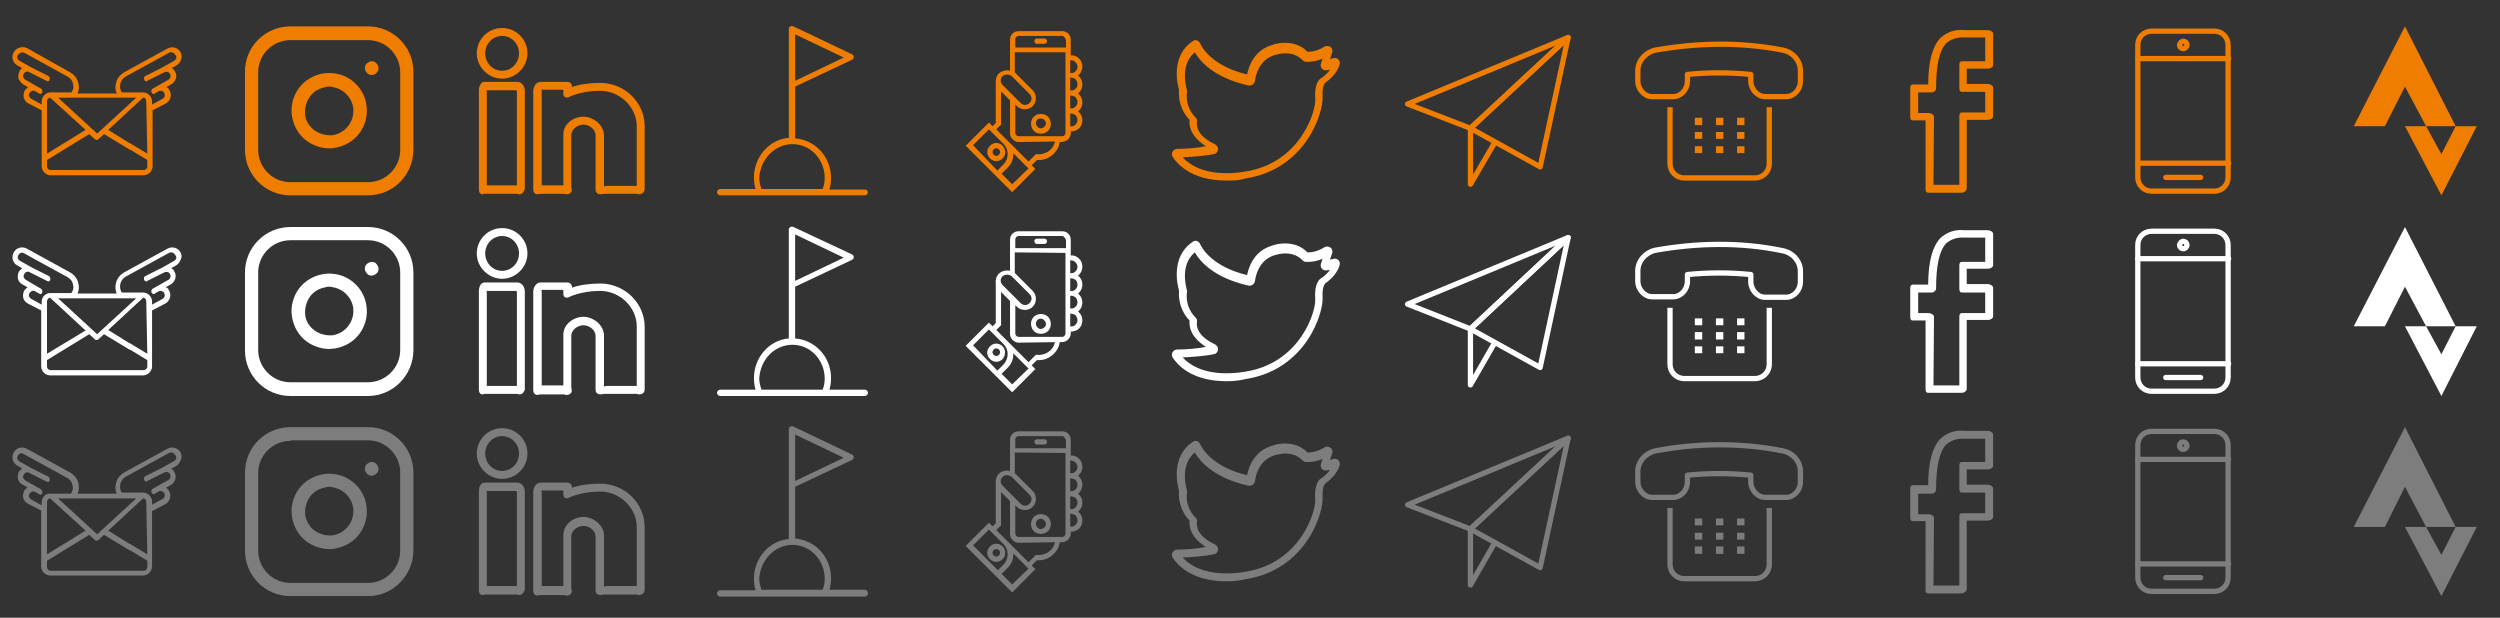 <?xml version="1.0" encoding="utf-8"?>
<!-- Generator: Adobe Illustrator 19.2.0, SVG Export Plug-In . SVG Version: 6.00 Build 0)  -->
<svg version="1.1" baseProfile="tiny" id="Layer_1" xmlns="http://www.w3.org/2000/svg" xmlns:xlink="http://www.w3.org/1999/xlink"
	 x="0px" y="0px" viewBox="0 0 473.5 117" xml:space="preserve">
<rect x="0" y="0" width="473.5" height="117" fill="#333333" stroke="none"/>
<g id="Layer_2">
</g>
<g id="Layer_3">
</g>
<g>
	<g>
		<g>
			<path fill="#EF7D00" d="M232.3,34.2c-6.9,0-9.5-3.4-10.2-4.5c-0.2-0.3-0.2-0.7,0-1c0.2-0.3,0.5-0.5,0.8-0.5c1.8,0,4-0.2,5.5-0.5
				c-1.4-0.9-3.3-2.5-3.1-5c-0.7-0.7-2.2-2.6-2-5.7c-0.3-1-1.6-6.4,2.6-9.2c0.2-0.1,0.3-0.2,0.5-0.2c0.4,0,0.7,0.2,0.9,0.6
				c0.3,0.7,2.2,4.3,8.9,5.9c0.3-1.5,1.3-4.6,4.8-5.6c0.8-0.3,1.7-0.4,2.4-0.4c2.3,0,3.7,1.1,4.2,1.7c0.5,0,1.7,0,3.3-1
				c0.4-0.2,1-0.1,1.3,0.3c0.2,0.3,0.2,0.6,0.1,0.9l-0.4,1.2l0.7-0.2c0.4-0.1,0.8,0.1,1,0.4c0.2,0.3,0.2,0.6,0.1,0.9
				c-0.2,0.7-0.9,2.1-2.6,3.3l-0.1,0.1c-0.1,0.1-0.6,0.6-0.5,2.6c0.2,2.8-3,13.7-14.6,15.5C234.7,34.2,233.5,34.2,232.3,34.2
				L232.3,34.2z M224,29.8c1.1,1.2,3.5,3,8.3,3c1.1,0,2.3-0.1,3.5-0.3c10.5-1.6,13.5-11.5,13.3-13.8c-0.2-2.9,0.8-3.8,1.3-4
				c0.7-0.5,1.2-1.1,1.5-1.5l-0.6,0.1c-0.4,0.1-0.8-0.1-1-0.4c-0.2-0.3-0.2-0.6-0.1-0.9l0.3-0.9c-1.1,0.5-2.1,0.6-2.7,0.6
				c-0.2,0-0.4,0-0.5,0c-0.2,0-0.5-0.2-0.6-0.3c-0.2-0.2-1.2-1.3-3.2-1.3c-0.6,0-1.3,0.1-2,0.3c-3.1,0.9-3.7,4-3.8,4.9
				c-0.1,0.5-0.5,0.9-1,0.9l-0.2,0c-6.7-1.5-9.3-4.7-10.2-6.3c-2.9,2.4-1.6,6.7-1.5,7.2c0,0.1,0.1,0.3,0,0.4
				c-0.3,2.8,1.3,4.4,1.6,4.7c0.2,0.2,0.4,0.5,0.3,0.8c-0.3,2.4,2.3,3.8,3.4,4.3c0.3,0.2,0.6,0.5,0.6,0.9c0,0.4-0.2,0.7-0.5,0.9
				C228.8,29.5,225.9,29.7,224,29.8L224,29.8z"/>
		</g>
	</g>
	<g>
		<polygon fill="#EF7D00" points="445.8,23.9 451.7,23.9 455.5,16.4 459.5,23.9 465.1,23.9 455.5,5 		"/>
		<polygon fill="#EF7D00" points="469.1,23.9 465.1,23.9 462.4,29.2 459.5,23.9 455.5,23.9 462.4,37 		"/>
	</g>
	<g>
		<path fill="none" stroke="#EF7D00" stroke-linecap="round" stroke-linejoin="round" stroke-miterlimit="10" d="M337.7,9.5
			c1.9,0.4,3.3,2,3.3,3.9v2c0,1.5-1.2,2.9-2.7,2.9h-4c-1.5,0-2.7-1.5-2.7-2.9v-1.3c-4-0.4-8-0.4-12,0v1.3c0,1.5-1.2,2.9-2.7,2.9h-4
			c-1.5,0-2.7-1.5-2.7-2.9v-2c0-1.9,1.5-3.5,3.3-3.9C321.4,8.1,329.6,7.9,337.7,9.5z"/>
		<path fill="none" stroke="#EF7D00" stroke-linejoin="round" stroke-miterlimit="10" d="M335.1,20.3V31c0,1.5-1.2,2.7-2.7,2.7H319
			c-1.5,0-2.7-1.2-2.7-2.7V20.3"/>
		<g>
			<g>
				<g>
					<g>
						<polygon fill="#EF7D00" points="322.4,22.3 321,22.3 321,23.7 322.4,23.7 						"/>
					</g>
				</g>
			</g>
			<g>
				<g>
					<g>
						<polygon fill="#EF7D00" points="326.4,22.3 325,22.3 325,23.7 326.4,23.7 						"/>
					</g>
				</g>
			</g>
			<g>
				<g>
					<g>
						<polygon fill="#EF7D00" points="330.4,22.3 329,22.3 329,23.7 330.4,23.7 						"/>
					</g>
				</g>
			</g>
			<g>
				<g>
					<g>
						<polygon fill="#EF7D00" points="322.4,25 321,25 321,26.3 322.4,26.3 						"/>
					</g>
				</g>
			</g>
			<g>
				<g>
					<g>
						<polygon fill="#EF7D00" points="326.4,25 325,25 325,26.3 326.4,26.3 						"/>
					</g>
				</g>
			</g>
			<g>
				<g>
					<g>
						<polygon fill="#EF7D00" points="330.4,25 329,25 329,26.3 330.4,26.3 						"/>
					</g>
				</g>
			</g>
			<g>
				<g>
					<g>
						<polygon fill="#EF7D00" points="322.4,27.7 321,27.7 321,29 322.4,29 						"/>
					</g>
				</g>
			</g>
			<g>
				<g>
					<g>
						<polygon fill="#EF7D00" points="326.4,27.7 325,27.7 325,29 326.4,29 						"/>
					</g>
				</g>
			</g>
			<g>
				<g>
					<g>
						<polygon fill="#EF7D00" points="330.4,27.7 329,27.7 329,29 330.4,29 						"/>
					</g>
				</g>
			</g>
		</g>
	</g>
	<g>
		<polygon fill="none" stroke="#EF7D00" stroke-linejoin="round" stroke-miterlimit="10" points="297,7.1 266.6,19.7 278.5,24.3 		
			"/>
		<polygon fill="none" stroke="#EF7D00" stroke-linejoin="round" stroke-miterlimit="10" points="297,7.1 291.7,31.6 278.5,24.3 		
			"/>
		<polyline fill="none" stroke="#EF7D00" stroke-linejoin="round" stroke-miterlimit="10" points="278.5,24.3 278.5,34.9 283.1,27 
					"/>
	</g>
	<g>
		<path fill="none" stroke="#EF7D00" stroke-linecap="round" stroke-linejoin="round" stroke-miterlimit="10" d="M404.9,8.5
			c0-1.5,1.2-2.6,2.6-2.6h11.9c1.5,0,2.6,1.2,2.6,2.6v25.1c0,1.5-1.2,2.6-2.6,2.6h-11.9c-1.5,0-2.6-1.2-2.6-2.6
			C404.9,33.6,404.9,8.5,404.9,8.5z"/>
		
			<line fill="none" stroke="#EF7D00" stroke-linecap="round" stroke-linejoin="round" stroke-miterlimit="10" x1="404.9" y1="11.1" x2="422.1" y2="11.1"/>
		
			<line fill="none" stroke="#EF7D00" stroke-linecap="round" stroke-linejoin="round" stroke-miterlimit="10" x1="404.9" y1="30.9" x2="422.1" y2="30.9"/>
		
			<line fill="none" stroke="#EF7D00" stroke-linecap="round" stroke-linejoin="round" stroke-miterlimit="10" x1="416.8" y1="33.6" x2="410.2" y2="33.6"/>
		<path fill="none" stroke="#EF7D00" stroke-linejoin="round" stroke-miterlimit="10" d="M413.5,7.8c0.4,0,0.7,0.3,0.7,0.7l0,0
			c0,0.4-0.3,0.7-0.7,0.7l0,0c-0.4,0-0.7-0.3-0.7-0.7l0,0C412.9,8.1,413.2,7.8,413.5,7.8L413.5,7.8z"/>
	</g>
	<path fill="#EF7D00" d="M371.6,36.5h-6.4c-0.4,0-0.5-0.3-0.5-0.7v-13h-2.4c-0.4,0-0.5-0.3-0.5-0.7v-5.4c0-0.4,0.1-0.7,0.5-0.7h2.9
		c0-4.3,0.8-7.2,2.3-8.8c1.2-1.1,2.8-1.7,4.5-1.5h4.5c0.4,0,1,0.3,1,0.7v5.9c0,0.4-0.5,0.7-1,0.7h-4v2.9h4c0.4,0,1,0.3,1,0.7V22
		c0,0.4-0.5,0.7-1,0.7h-4v13C372.5,36.1,372,36.5,371.6,36.5L371.6,36.5z M366.2,35h4.9V22c0-0.4,0.1-0.7,0.5-0.7h4.4v-3.9h-4.4
		c-0.4,0-0.5-0.3-0.5-0.7v-4.4c0-0.4,0.1-0.7,0.5-0.7h4.4V7.1h-4c-1.2-0.1-2.5,0.3-3.4,1.1c-1.3,1.4-1.9,4.2-1.9,8.5
		c0,0.4-0.3,0.7-0.7,0.8c0,0,0,0,0,0h-2.7v3.9h2c0.4,0,1,0.3,1,0.7L366.2,35z"/>
	<g>
		<path fill="#EF7D00" d="M189.9,27.6c-0.7-0.7-1.7-0.7-2.4,0c-0.7,0.7-0.7,1.7,0,2.4s1.7,0.7,2.4,0S190.5,28.3,189.9,27.6
			L189.9,27.6z M188.2,29.3c-0.3-0.3-0.3-0.7,0-1s0.7-0.3,1,0s0.3,0.7,0,1C188.9,29.6,188.5,29.6,188.2,29.3L188.2,29.3z"/>
		<path fill="#EF7D00" d="M195.8,24.8c0.7,0.7,2,0.7,2.7,0c0.7-0.7,0.7-2,0-2.7c-0.7-0.7-2-0.7-2.7,0
			C195.1,22.8,195.1,24,195.8,24.8L195.8,24.8z M197.8,22.7c0.4,0.4,0.4,1,0,1.3c-0.4,0.4-1,0.4-1.3,0c-0.4-0.4-0.4-1,0-1.4
			C196.8,22.4,197.5,22.4,197.8,22.7L197.8,22.7z"/>
		<g>
			<path fill="#EF7D00" d="M196.1,8.2c0.1,0.1,0.2,0.1,0.3,0.1l1.4,0c0.3,0,0.5-0.2,0.5-0.5c0-0.3-0.2-0.5-0.5-0.5l-1.4,0
				c-0.3,0-0.5,0.2-0.5,0.5C196,8,196,8.1,196.1,8.2L196.1,8.2z"/>
			<path fill="#EF7D00" d="M202.3,26.4c0.3-0.3,0.5-0.7,0.5-1.1v-0.4c0.6,0,1.2-0.2,1.6-0.6c0.8-0.8,0.8-2.2,0-3
				c-0.1-0.1-0.1-0.1-0.2-0.2c0.1-0.1,0.1-0.1,0.2-0.2c0.8-0.8,0.8-2.2,0-3c-0.1-0.1-0.1-0.1-0.2-0.2c0.1-0.1,0.1-0.1,0.2-0.2
				c0.8-0.8,0.8-2.2,0-3c-0.1-0.1-0.1-0.1-0.2-0.2c0.1-0.1,0.1-0.1,0.2-0.2c0.8-0.8,0.8-2.2,0-3c-0.4-0.4-1-0.7-1.6-0.6l0-0.5l0-2.5
				c0-0.9-0.7-1.6-1.6-1.6h-8.3c-0.9,0-1.6,0.7-1.6,1.6v5.9c-0.7-0.2-1.5,0-2.1,0.5c-0.5,0.5-0.7,1.3-0.6,1.9c0,0.1,0,0.1,0,0.2
				l0,7.3l-0.6,0.6l-0.7-0.7l-4.4,4.4l8.8,8.8l4.4-4.4l-0.7-0.7l1-1c1.2,0.1,2.3-0.3,3.2-1.2c0.6-0.6,1-1.3,1.1-2.2h0.4
				C201.6,26.8,202,26.7,202.3,26.4L202.3,26.4z M203.7,23.6c-0.3,0.3-0.6,0.4-1,0.3v-2.4c0.4,0,0.7,0.1,1,0.3
				C204.2,22.4,204.2,23.1,203.7,23.6L203.7,23.6z M203.7,20.2c-0.3,0.3-0.6,0.4-1,0.3v-2.4c0.4,0,0.7,0.1,1,0.3
				C204.2,19,204.2,19.7,203.7,20.2L203.7,20.2z M203.7,16.8c-0.3,0.3-0.6,0.4-1,0.3v-2.4c0.4,0,0.7,0.1,1,0.3
				C204.2,15.6,204.2,16.4,203.7,16.8L203.7,16.8z M203.7,11.8c0.5,0.5,0.5,1.2,0,1.7c-0.3,0.3-0.6,0.4-1,0.3v-2.4
				C203.1,11.4,203.5,11.5,203.7,11.8L203.7,11.8z M192.3,7.4c0-0.3,0.3-0.6,0.6-0.6h8.3c0.1,0,0.2,0,0.2,0.1c0,0,0.1,0,0.1,0.1
				c0.1,0,0.1,0.1,0.2,0.2c0,0,0,0.1,0.1,0.1c0,0.1,0,0.2,0.1,0.2V9h-9.6V7.4z M201.8,9.9v15.3c0,0.3-0.3,0.6-0.6,0.6l-0.3,0l-8,0
				c-0.3,0-0.6-0.3-0.6-0.6v-5.4l0.3,0.3c0.8,0.8,2.2,0.8,3,0c0.8-0.8,0.8-2.2,0-3l-3.4-3.4V9.9L201.8,9.9z M191.4,14.3l0.2,0.1
				c0,0,0,0,0,0l3.4,3.4c0.5,0.5,0.5,1.2,0,1.7c-0.5,0.5-1.2,0.5-1.7,0l-3.4-3.4c-0.5-0.5-0.5-1.2,0-1.7
				C190.3,14.1,190.9,14,191.4,14.3L191.4,14.3z M184.3,27.5l3-3l2.8,2.8c1,1,1,2.7,0,3.8l-1.2,1.2L184.3,27.5L184.3,27.5z
				 M191.7,34.9l-2-2l1.2-1.2c0.7-0.7,1.1-1.7,1-2.7l2.9,2.9L191.7,34.9z M199.8,26.8c-0.1,0.6-0.4,1.1-0.8,1.5
				c-0.7,0.7-1.7,1-2.6,0.9l-0.2,0l-1.4,1.4l-6.1-6.1l0.9-0.9l0-0.2c0,0,0-0.1,0-0.1l0-6l1.7,1.7v6.3c0,0.4,0.2,0.8,0.5,1.1
				c0.3,0.3,0.7,0.5,1.1,0.5L199.8,26.8z"/>
		</g>
	</g>
	<g>
		<g>
			<path fill="#EF7D00" d="M163.8,35.9h-6.7c0.2-0.7,0.3-1.4,0.3-2.2c0-4-3-7.2-6.8-7.5v-9.8l10.8-5.1c0.2-0.1,0.3-0.3,0.3-0.5
				c0-0.2-0.1-0.4-0.3-0.5l-11.1-5.3c-0.2-0.1-0.4-0.1-0.6,0c-0.2,0.1-0.3,0.3-0.3,0.5v10.5c0,0,0,0.1,0,0.1v10
				c-3.7,0.3-6.6,3.6-6.6,7.5c0,0.8,0.1,1.5,0.3,2.2h-6.7c-0.3,0-0.6,0.3-0.6,0.6c0,0.3,0.3,0.6,0.6,0.6h27.4c0.3,0,0.6-0.3,0.6-0.6
				C164.4,36.1,164.1,35.9,163.8,35.9L163.8,35.9z M150.6,6.5l9.2,4.4l-9.2,4.4V6.5z M150.1,27.3c3.4,0,6.1,2.9,6.1,6.4
				c0,0.7-0.1,1.4-0.4,2.1h-11.6c-0.2-0.7-0.4-1.4-0.4-2.1C144,30.2,146.7,27.3,150.1,27.3L150.1,27.3z"/>
		</g>
	</g>
	<g>
		<path fill="#EF7D00" d="M98.4,36.8c-0.2,0-0.3-0.1-0.4-0.1l-6.2,0c0,0,0,0-0.1,0c-0.1,0-0.1,0.1-0.3,0.1c-0.4,0-0.7-0.3-0.7-0.9
			V17.2c0-0.8,0.3-1.7,1.1-1.7H98c0.7,0,1.4,0.7,1.4,1.7v18.6c0,0.1-0.1,0.2-0.2,0.4C99.1,36.6,98.7,36.8,98.4,36.8L98.4,36.8z
			 M92.2,35.1h5.7V17.2c0,0-0.2-0.1-0.2-0.1H92c0,0,0.2,0.1,0.2,0.1C92.2,17.2,92.2,35.1,92.2,35.1z"/>
		<path fill="#EF7D00" d="M95.1,14.9c-2.6,0-4.8-2.2-4.8-4.8s2.1-4.8,4.8-4.8s4.8,2.2,4.8,4.8C99.9,12.7,97.7,14.9,95.1,14.9
			L95.1,14.9z M95.1,6.8c-1.8,0-3.2,1.5-3.2,3.3c0,1.8,1.4,3.3,3.2,3.3c1.8,0,3.2-1.5,3.2-3.3S96.9,6.8,95.1,6.8L95.1,6.8z"/>
		<path fill="#EF7D00" d="M121.1,36.8c-0.1,0-0.3,0-0.4-0.1h-6c-0.1,0-0.2,0-0.3,0c-0.2,0-0.4,0.1-0.6,0.1c-0.9,0-1-0.6-1-0.9V25.6
			c0-1.1-1.2-2-2.3-2c-1.1,0-2.3,0.9-2.3,2v9.8c0,0.2,0.1,0.4,0.1,0.6c0,0.5-0.5,0.8-0.9,0.8c-0.2,0-0.4,0-0.5-0.1h-4.5
			c-0.1,0-0.1,0-0.2,0c-0.1,0-0.2,0.1-0.4,0.1c-0.5,0-0.8-0.4-0.8-0.9V17.2c0-0.7,0.5-1.7,1.4-1.7h5c0.3,0,0.6,0.1,0.8,0.4
			c0.1,0.2,0.2,0.4,0.1,0.6c1.3-0.5,3.3-0.8,5.4-0.8c4.6,0,8.4,3.7,8.4,8.2v11.8c0,0.2,0,0.3-0.1,0.5
			C121.9,36.5,121.5,36.8,121.1,36.8L121.1,36.8z M110.5,22.1c1.8,0,3.9,1.5,3.9,3.6v9.6c0,0-0.1,0,0,0c0.2,0,0.3-0.1,0.4-0.1h5.8
			V23.9c0-3.6-3.2-6.7-6.9-6.7c-2.8,0-5,0.7-6,1.2c-0.2,0.1-0.4,0.1-0.7,0c-0.2-0.1-0.3-0.4-0.3-0.7v-0.6c0,0-0.2-0.1-0.2-0.1h-4
			c0,0,0.1,0.1,0.1,0.2v17.9h-0.2h4.3v-9.5C106.6,23.5,108.6,22.1,110.5,22.1L110.5,22.1z"/>
	</g>
	<g>
		<path fill="#EF7D00" d="M69.7,37H55c-4.8,0-8.6-3.9-8.6-8.6V13.7C46.3,8.9,50.2,5,55,5h14.7c4.8,0,8.6,3.9,8.6,8.6v14.7
			C78.3,33.2,74.4,37,69.7,37z M55,7.6c-3.3,0-6.1,2.7-6.1,6.1v14.7c0,3.3,2.7,6.1,6.1,6.1h14.7c3.3,0,6.1-2.7,6.1-6.1V13.7
			c0-3.3-2.7-6.1-6.1-6.1H55z"/>
		<path fill="#EF7D00" d="M62.4,28.1c-1.5,0-3-0.5-4.3-1.4c-1.5-1.1-2.5-2.8-2.8-4.7c-0.3-1.9,0.2-3.8,1.3-5.3
			c1.1-1.5,2.8-2.5,4.7-2.8c0.7-0.1,1.4-0.1,2.1,0c1.5,0.2,2.9,0.9,4,2s1.8,2.5,2,4l0,0c0.3,1.9-0.2,3.8-1.3,5.3s-2.8,2.5-4.7,2.8
			C63.1,28.1,62.7,28.1,62.4,28.1z M62.4,16.4c-0.2,0-0.5,0-0.7,0.1c-1.2,0.2-2.3,0.8-3,1.8c-0.7,1-1,2.2-0.9,3.4s0.8,2.3,1.8,3
			s2.2,1,3.4,0.9c2.5-0.4,4.2-2.7,3.9-5.2c-0.3-2-1.9-3.6-3.9-3.9C62.8,16.4,62.6,16.4,62.4,16.4z"/>
		<path fill="#EF7D00" d="M70.4,14.2c-0.3,0-0.7-0.1-0.9-0.4c-0.2-0.2-0.4-0.6-0.4-0.9c0-0.3,0.1-0.7,0.4-0.9
			c0.2-0.2,0.6-0.4,0.9-0.4s0.7,0.1,0.9,0.4c0.2,0.2,0.4,0.6,0.4,0.9c0,0.3-0.1,0.7-0.4,0.9C71.1,14.1,70.7,14.2,70.4,14.2z"/>
	</g>
	<path fill="#EF7D00" d="M34.2,9.9c-0.5-0.9-1.6-1.2-2.5-0.7l-8.2,4.5c-0.7,0.4-1.3,1.1-1.5,1.9c-0.2,0.7-0.2,1.4,0.1,2.1h-7.4
		c0.3-0.7,0.3-1.4,0.1-2.1c-0.2-0.8-0.8-1.5-1.5-1.9L5.1,9.1C4.2,8.7,3.1,9,2.6,9.9c-0.5,0.9-0.2,2,0.7,2.5l0.9,0.5
		C4,13,3.8,13.2,3.7,13.5c-0.2,0.4-0.3,0.9-0.2,1.4C3.7,15.3,4,15.7,4.4,16l0.9,0.5c-0.2,0.2-0.4,0.4-0.6,0.6
		c-0.2,0.4-0.3,0.9-0.2,1.4c0.1,0.5,0.5,0.9,0.9,1.1l2.5,1.3v10.6c0,0.9,0.8,1.7,1.7,1.7h17.6c0.9,0,1.7-0.8,1.7-1.7V20.9l2.5-1.3
		c0.4-0.2,0.7-0.6,0.9-1.1c0.1-0.5,0.1-1-0.2-1.4c-0.1-0.3-0.3-0.5-0.6-0.6l0.9-0.5c0.4-0.2,0.7-0.6,0.9-1.1s0.1-1-0.2-1.4
		c-0.1-0.3-0.3-0.5-0.6-0.6l0.9-0.5c0.4-0.2,0.7-0.6,0.9-1.1C34.5,10.8,34.4,10.3,34.2,9.9z M25.8,18.5l-7.4,6.8L11,18.5L25.8,18.5
		L25.8,18.5z M16.2,24.6l-7.3,4.5v-9.9c0-0.4,0.3-0.7,0.6-0.7L16.2,24.6z M7.9,19.2v0.6l-2-1.1c-0.2-0.1-0.3-0.3-0.4-0.5
		s0-0.4,0.1-0.6c0.1-0.2,0.3-0.3,0.5-0.4c0.2-0.1,0.4,0,0.6,0.1l0,0l0.7,0.4c0.1,0,0.2,0.1,0.2,0.1c0.2,0,0.3-0.1,0.4-0.3
		c0.1-0.2,0-0.5-0.2-0.7l-0.7-0.4l0,0l0,0l0,0l-2.3-1.3c-0.2-0.1-0.3-0.3-0.4-0.5s0-0.4,0.1-0.6c0.2-0.4,0.7-0.6,1.1-0.3l0,0
		c0,0,0,0,0,0c0,0,0,0,0,0l3.2,1.6c0.1,0,0.2,0.1,0.2,0.1c0.2,0,0.4-0.1,0.4-0.3c0.1-0.2,0-0.5-0.2-0.7l-3.2-1.6l-2.3-1.3
		c-0.4-0.2-0.6-0.7-0.3-1.1C3.7,10,4.2,9.8,4.6,10l8.2,4.5c0.5,0.3,0.9,0.7,1,1.3c0.2,0.6,0.1,1.1-0.2,1.6l-0.1,0.1h-4
		C8.7,17.5,7.9,18.3,7.9,19.2z M27.9,29.1l-3.3-2C24.4,27,24.2,27,24,27.2l0,0c-0.2,0.2-0.2,0.6,0.1,0.8l3.8,2.3v1.2
		c0,0.4-0.3,0.7-0.7,0.7H9.6c-0.4,0-0.7-0.3-0.7-0.7v-1.2l8-4.9l1.1,1c0.1,0.1,0.2,0.1,0.3,0.1s0.2,0,0.3-0.1l1.1-1l4.8,2.9
		c0.2,0.1,0.5,0.1,0.6-0.1l0,0c0.2-0.2,0.2-0.6-0.1-0.8l-4.5-2.8l6.6-6.1c0.4,0,0.6,0.3,0.6,0.7L27.9,29.1L27.9,29.1z M33.4,11
		c-0.1,0.2-0.2,0.4-0.4,0.5l-2.3,1.3l-3.2,1.6c-0.2,0.1-0.3,0.4-0.2,0.7c0.1,0.2,0.3,0.3,0.4,0.3c0.1,0,0.2,0,0.2-0.1l3.2-1.6
		c0,0,0,0,0,0c0,0,0,0,0,0c0.4-0.2,0.9-0.1,1.1,0.3c0.1,0.2,0.1,0.4,0.1,0.6c-0.1,0.2-0.2,0.4-0.4,0.5l-2.3,1.3l0,0l0,0l0,0
		l-0.7,0.4c-0.2,0.1-0.3,0.4-0.2,0.7c0.1,0.2,0.3,0.3,0.4,0.3c0.1,0,0.2,0,0.2-0.1l0.7-0.4l0,0c0.2-0.1,0.4-0.1,0.6-0.1
		s0.4,0.2,0.5,0.4c0.1,0.2,0.1,0.4,0.1,0.6c-0.1,0.2-0.2,0.4-0.4,0.5l-2,1.1v-0.6c0-0.9-0.8-1.7-1.7-1.7h-4l-0.1-0.1
		c-0.3-0.5-0.3-1.1-0.2-1.6c0.2-0.6,0.5-1,1-1.3l8.2-4.5c0.4-0.2,0.9-0.1,1.1,0.3C33.4,10.5,33.4,10.8,33.4,11z"/>
</g>
<g>
	<g>
		<g>
			<path fill="#FFFFFF" d="M232.3,72.2c-6.9,0-9.5-3.4-10.2-4.5c-0.2-0.3-0.2-0.7,0-1c0.2-0.3,0.5-0.5,0.8-0.5c1.8,0,4-0.2,5.5-0.5
				c-1.4-0.9-3.3-2.5-3.1-5c-0.7-0.7-2.2-2.6-2-5.7c-0.3-1-1.6-6.4,2.6-9.2c0.2-0.1,0.3-0.2,0.5-0.2c0.4,0,0.7,0.2,0.9,0.6
				c0.3,0.7,2.2,4.3,8.9,5.9c0.3-1.5,1.3-4.6,4.8-5.6c0.8-0.3,1.7-0.4,2.4-0.4c2.3,0,3.7,1.1,4.2,1.7c0.5,0,1.7,0,3.3-1
				c0.4-0.2,1-0.1,1.3,0.3c0.2,0.3,0.2,0.6,0.1,0.9l-0.4,1.2l0.7-0.2c0.4-0.1,0.8,0.1,1,0.4c0.2,0.3,0.2,0.6,0.1,0.9
				c-0.2,0.7-0.9,2.1-2.6,3.3l-0.1,0.1c-0.1,0.1-0.6,0.6-0.5,2.6c0.2,2.8-3,13.7-14.6,15.5C234.7,72.1,233.5,72.2,232.3,72.2
				L232.3,72.2z M224,67.7c1.1,1.2,3.5,3,8.3,3c1.1,0,2.3-0.1,3.5-0.3c10.5-1.6,13.5-11.5,13.3-13.8c-0.2-2.9,0.8-3.8,1.3-4
				c0.7-0.5,1.2-1.1,1.5-1.5l-0.6,0.1c-0.4,0.1-0.8-0.1-1-0.4c-0.2-0.3-0.2-0.6-0.1-0.9l0.3-0.9c-1.1,0.5-2.1,0.6-2.7,0.6
				c-0.2,0-0.4,0-0.5,0c-0.2,0-0.5-0.2-0.6-0.3c-0.2-0.2-1.2-1.3-3.2-1.3c-0.6,0-1.3,0.1-2,0.3c-3.1,0.9-3.7,4-3.8,4.9
				c-0.1,0.5-0.5,0.9-1,0.9l-0.2,0c-6.7-1.5-9.3-4.7-10.2-6.3c-2.9,2.4-1.6,6.7-1.5,7.2c0,0.1,0.1,0.3,0,0.4
				c-0.3,2.8,1.3,4.4,1.6,4.7c0.2,0.2,0.4,0.5,0.3,0.8c-0.3,2.4,2.3,3.8,3.4,4.3c0.3,0.2,0.6,0.5,0.6,0.9c0,0.4-0.2,0.7-0.5,0.9
				C228.8,67.4,225.9,67.6,224,67.7L224,67.7z"/>
		</g>
	</g>
	<g>
		<polygon fill="#FFFFFF" points="445.8,61.8 451.7,61.8 455.5,54.3 459.5,61.8 465.1,61.8 455.5,43 		"/>
		<polygon fill="#FFFFFF" points="469.1,61.8 465.1,61.8 462.4,67.1 459.5,61.8 455.5,61.8 462.4,75 		"/>
	</g>
	<g>
		<path fill="none" stroke="#FFFFFF" stroke-linecap="round" stroke-linejoin="round" stroke-miterlimit="10" d="M337.7,47.5
			c1.9,0.4,3.3,2,3.3,3.9v2c0,1.5-1.2,2.9-2.7,2.9h-4c-1.5,0-2.7-1.5-2.7-2.9V52c-4-0.4-8-0.4-12,0v1.3c0,1.5-1.2,2.9-2.7,2.9h-4
			c-1.5,0-2.7-1.5-2.7-2.9v-2c0-1.9,1.5-3.5,3.3-3.9C321.4,46,329.6,45.8,337.7,47.5z"/>
		<path fill="none" stroke="#FFFFFF" stroke-linejoin="round" stroke-miterlimit="10" d="M335.1,58.3v10.7c0,1.5-1.2,2.7-2.7,2.7
			H319c-1.5,0-2.7-1.2-2.7-2.7V58.3"/>
		<g>
			<g>
				<g>
					<g>
						<polygon fill="#FFFFFF" points="322.4,60.3 321,60.3 321,61.6 322.4,61.6 						"/>
					</g>
				</g>
			</g>
			<g>
				<g>
					<g>
						<polygon fill="#FFFFFF" points="326.4,60.3 325,60.3 325,61.6 326.4,61.6 						"/>
					</g>
				</g>
			</g>
			<g>
				<g>
					<g>
						<polygon fill="#FFFFFF" points="330.4,60.3 329,60.3 329,61.6 330.4,61.6 						"/>
					</g>
				</g>
			</g>
			<g>
				<g>
					<g>
						<polygon fill="#FFFFFF" points="322.4,62.9 321,62.9 321,64.3 322.4,64.3 						"/>
					</g>
				</g>
			</g>
			<g>
				<g>
					<g>
						<polygon fill="#FFFFFF" points="326.4,62.9 325,62.9 325,64.3 326.4,64.3 						"/>
					</g>
				</g>
			</g>
			<g>
				<g>
					<g>
						<polygon fill="#FFFFFF" points="330.4,62.9 329,62.9 329,64.3 330.4,64.3 						"/>
					</g>
				</g>
			</g>
			<g>
				<g>
					<g>
						<polygon fill="#FFFFFF" points="322.4,65.6 321,65.6 321,66.9 322.4,66.9 						"/>
					</g>
				</g>
			</g>
			<g>
				<g>
					<g>
						<polygon fill="#FFFFFF" points="326.4,65.6 325,65.6 325,66.9 326.4,66.9 						"/>
					</g>
				</g>
			</g>
			<g>
				<g>
					<g>
						<polygon fill="#FFFFFF" points="330.4,65.6 329,65.6 329,66.9 330.4,66.9 						"/>
					</g>
				</g>
			</g>
		</g>
	</g>
	<g>
		<polygon fill="none" stroke="#FFFFFF" stroke-linejoin="round" stroke-miterlimit="10" points="297,45 266.6,57.6 278.5,62.3 		
			"/>
		<polygon fill="none" stroke="#FFFFFF" stroke-linejoin="round" stroke-miterlimit="10" points="297,45 291.7,69.6 278.5,62.3 		
			"/>
		<polyline fill="none" stroke="#FFFFFF" stroke-linejoin="round" stroke-miterlimit="10" points="278.5,62.3 278.5,72.9 
			283.1,64.9 		"/>
	</g>
	<g>
		<path fill="none" stroke="#FFFFFF" stroke-linecap="round" stroke-linejoin="round" stroke-miterlimit="10" d="M404.9,46.4
			c0-1.5,1.2-2.6,2.6-2.6h11.9c1.5,0,2.6,1.2,2.6,2.6v25.1c0,1.5-1.2,2.6-2.6,2.6h-11.9c-1.5,0-2.6-1.2-2.6-2.6
			C404.9,71.5,404.9,46.4,404.9,46.4z"/>
		
			<line fill="none" stroke="#FFFFFF" stroke-linecap="round" stroke-linejoin="round" stroke-miterlimit="10" x1="404.9" y1="49" x2="422.1" y2="49"/>
		
			<line fill="none" stroke="#FFFFFF" stroke-linecap="round" stroke-linejoin="round" stroke-miterlimit="10" x1="404.9" y1="68.9" x2="422.1" y2="68.9"/>
		
			<line fill="none" stroke="#FFFFFF" stroke-linecap="round" stroke-linejoin="round" stroke-miterlimit="10" x1="416.8" y1="71.5" x2="410.2" y2="71.5"/>
		<path fill="none" stroke="#FFFFFF" stroke-linejoin="round" stroke-miterlimit="10" d="M413.5,45.7c0.4,0,0.7,0.3,0.7,0.7l0,0
			c0,0.4-0.3,0.7-0.7,0.7l0,0c-0.4,0-0.7-0.3-0.7-0.7l0,0C412.9,46,413.2,45.7,413.5,45.7L413.5,45.7z"/>
	</g>
	<path fill="#FFFFFF" d="M371.6,74.4h-6.4c-0.4,0-0.5-0.3-0.5-0.7v-13h-2.4c-0.4,0-0.5-0.3-0.5-0.7v-5.4c0-0.4,0.1-0.7,0.5-0.7h2.9
		c0-4.3,0.8-7.2,2.3-8.8c1.2-1.1,2.8-1.7,4.5-1.5h4.5c0.4,0,1,0.3,1,0.7v5.9c0,0.4-0.5,0.7-1,0.7h-4v2.9h4c0.4,0,1,0.3,1,0.7v5.4
		c0,0.4-0.5,0.7-1,0.7h-4v13C372.5,74.1,372,74.4,371.6,74.4L371.6,74.4z M366.2,73h4.9V60c0-0.4,0.1-0.7,0.5-0.7h4.4v-3.9h-4.4
		c-0.4,0-0.5-0.3-0.5-0.7v-4.4c0-0.4,0.1-0.7,0.5-0.7h4.4V45h-4c-1.2-0.1-2.5,0.3-3.4,1.1c-1.3,1.4-1.9,4.2-1.9,8.5
		c0,0.4-0.3,0.7-0.7,0.8c0,0,0,0,0,0h-2.7v3.9h2c0.4,0,1,0.3,1,0.7L366.2,73z"/>
	<g>
		<path fill="#FFFFFF" d="M189.9,65.6c-0.7-0.7-1.7-0.7-2.4,0s-0.7,1.7,0,2.4c0.7,0.7,1.7,0.7,2.4,0
			C190.5,67.3,190.5,66.2,189.9,65.6L189.9,65.6z M188.2,67.2c-0.3-0.3-0.3-0.7,0-1s0.7-0.3,1,0s0.3,0.7,0,1
			C188.9,67.5,188.5,67.5,188.2,67.2L188.2,67.2z"/>
		<path fill="#FFFFFF" d="M195.8,62.7c0.7,0.7,2,0.7,2.7,0c0.7-0.7,0.7-2,0-2.7c-0.7-0.7-2-0.7-2.7,0
			C195.1,60.7,195.1,61.9,195.8,62.7L195.8,62.7z M197.8,60.7c0.4,0.4,0.4,1,0,1.3c-0.4,0.4-1,0.4-1.3,0c-0.4-0.4-0.4-1,0-1.4
			S197.5,60.3,197.8,60.7L197.8,60.7z"/>
		<g>
			<path fill="#FFFFFF" d="M196.1,46.1c0.1,0.1,0.2,0.1,0.3,0.1h1.4c0.3,0,0.5-0.2,0.5-0.5s-0.2-0.5-0.5-0.5l-1.4,0
				c-0.3,0-0.5,0.2-0.5,0.5C196,45.9,196,46.1,196.1,46.1L196.1,46.1z"/>
			<path fill="#FFFFFF" d="M202.3,64.3c0.3-0.3,0.5-0.7,0.5-1.1v-0.4c0.6,0,1.2-0.2,1.6-0.6c0.8-0.8,0.8-2.2,0-3
				c-0.1-0.1-0.1-0.1-0.2-0.2c0.1-0.1,0.1-0.1,0.2-0.2c0.8-0.8,0.8-2.2,0-3c-0.1-0.1-0.1-0.1-0.2-0.2c0.1-0.1,0.1-0.1,0.2-0.2
				c0.8-0.8,0.8-2.2,0-3c-0.1-0.1-0.1-0.1-0.2-0.2c0.1-0.1,0.1-0.1,0.2-0.2c0.8-0.8,0.8-2.2,0-3c-0.4-0.4-1-0.7-1.6-0.6l0-0.5l0-2.5
				c0-0.9-0.7-1.6-1.6-1.6h-8.3c-0.9,0-1.6,0.7-1.6,1.6v5.9c-0.7-0.2-1.5,0-2.1,0.5c-0.5,0.5-0.7,1.3-0.6,1.9c0,0.1,0,0.1,0,0.2
				l0,7.3l-0.6,0.6l-0.7-0.7l-4.4,4.4l8.8,8.8l4.4-4.4l-0.7-0.7l1-1c1.2,0.1,2.3-0.3,3.2-1.2c0.6-0.6,1-1.3,1.1-2.2h0.4
				C201.6,64.8,202,64.6,202.3,64.3L202.3,64.3z M203.7,61.5c-0.3,0.3-0.6,0.4-1,0.3v-2.4c0.4,0,0.7,0.1,1,0.3
				C204.2,60.3,204.2,61,203.7,61.5L203.7,61.5z M203.7,58.1c-0.3,0.3-0.6,0.4-1,0.3v-2.4c0.4,0,0.7,0.1,1,0.3
				C204.2,56.9,204.2,57.7,203.7,58.1L203.7,58.1z M203.7,54.8c-0.3,0.3-0.6,0.4-1,0.3v-2.4c0.4,0,0.7,0.1,1,0.3
				C204.2,53.5,204.2,54.3,203.7,54.8L203.7,54.8z M203.7,49.7c0.5,0.5,0.5,1.2,0,1.7c-0.3,0.3-0.6,0.4-1,0.3v-2.4
				C203.1,49.3,203.5,49.4,203.7,49.7L203.7,49.7z M192.3,45.3c0-0.3,0.3-0.6,0.6-0.6h8.3c0.1,0,0.2,0,0.2,0.1c0,0,0.1,0,0.1,0.1
				c0.1,0,0.1,0.1,0.2,0.2c0,0,0,0.1,0.1,0.1c0,0.1,0,0.2,0.1,0.2v1.6h-9.6V45.3z M201.8,47.9v15.3c0,0.3-0.3,0.6-0.6,0.6l-0.3,0
				l-8,0c-0.3,0-0.6-0.3-0.6-0.6v-5.4l0.3,0.3c0.8,0.8,2.2,0.8,3,0c0.8-0.8,0.8-2.2,0-3l-3.4-3.4v-3.9L201.8,47.9z M191.4,52.2
				l0.2,0.1c0,0,0,0,0,0l3.4,3.4c0.5,0.5,0.5,1.2,0,1.7c-0.5,0.5-1.2,0.5-1.7,0l-3.4-3.4c-0.5-0.5-0.5-1.2,0-1.7
				C190.3,52,190.9,51.9,191.4,52.2L191.4,52.2z M184.3,65.4l3-3l2.8,2.8c1,1,1,2.7,0,3.8l-1.2,1.2L184.3,65.4L184.3,65.4z
				 M191.7,72.8l-2-2l1.2-1.2c0.7-0.7,1.1-1.7,1-2.7l2.9,2.9L191.7,72.8z M199.8,64.8c-0.1,0.6-0.4,1.1-0.8,1.5
				c-0.7,0.7-1.7,1-2.6,0.9l-0.2,0l-1.4,1.4l-6.1-6.1l0.9-0.9l0-0.2c0,0,0-0.1,0-0.1l0-6l1.7,1.7v6.3c0,0.4,0.2,0.8,0.5,1.1
				c0.3,0.3,0.7,0.5,1.1,0.5L199.8,64.8z"/>
		</g>
	</g>
	<g>
		<g>
			<path fill="#FFFFFF" d="M163.8,73.8h-6.7c0.2-0.7,0.3-1.4,0.3-2.2c0-4-3-7.2-6.8-7.5v-9.8l10.8-5.1c0.2-0.1,0.3-0.3,0.3-0.5
				c0-0.2-0.1-0.4-0.3-0.5L150.3,43c-0.2-0.1-0.4-0.1-0.6,0c-0.2,0.1-0.3,0.3-0.3,0.5V54c0,0,0,0.1,0,0.1v10
				c-3.7,0.3-6.6,3.6-6.6,7.5c0,0.8,0.1,1.5,0.3,2.2h-6.7c-0.3,0-0.6,0.3-0.6,0.6c0,0.3,0.3,0.6,0.6,0.6h27.4c0.3,0,0.6-0.3,0.6-0.6
				C164.4,74.1,164.1,73.8,163.8,73.8L163.8,73.8z M150.6,44.4l9.2,4.4l-9.2,4.4V44.4z M150.1,65.3c3.4,0,6.1,2.9,6.1,6.4
				c0,0.7-0.1,1.4-0.4,2.1h-11.6c-0.2-0.7-0.4-1.4-0.4-2.1C144,68.1,146.7,65.3,150.1,65.3L150.1,65.3z"/>
		</g>
	</g>
	<g>
		<path fill="#FFFFFF" d="M98.4,74.7c-0.2,0-0.3-0.1-0.4-0.1l-6.2,0c0,0,0,0-0.1,0c-0.1,0-0.1,0.1-0.3,0.1c-0.4,0-0.7-0.3-0.7-0.9
			V55.2c0-0.8,0.3-1.7,1.1-1.7H98c0.7,0,1.4,0.7,1.4,1.7v18.6c0,0.1-0.1,0.2-0.2,0.4C99.1,74.5,98.7,74.7,98.4,74.7L98.4,74.7z
			 M92.2,73.1h5.7V55.2c0,0-0.2-0.1-0.2-0.1H92c0,0,0.2,0.1,0.2,0.1C92.2,55.2,92.2,73.1,92.2,73.1z"/>
		<path fill="#FFFFFF" d="M95.1,52.8c-2.6,0-4.8-2.2-4.8-4.8s2.1-4.8,4.8-4.8s4.8,2.2,4.8,4.8C99.9,50.6,97.7,52.8,95.1,52.8
			L95.1,52.8z M95.1,44.7c-1.8,0-3.2,1.5-3.2,3.3c0,1.8,1.4,3.3,3.2,3.3c1.8,0,3.2-1.5,3.2-3.3C98.3,46.2,96.9,44.7,95.1,44.7
			L95.1,44.7z"/>
		<path fill="#FFFFFF" d="M121.1,74.7c-0.1,0-0.3,0-0.4-0.1h-6c-0.1,0-0.2,0-0.3,0c-0.2,0-0.4,0.1-0.6,0.1c-0.9,0-1-0.6-1-0.9V63.6
			c0-1.1-1.2-2-2.3-2c-1.1,0-2.3,0.9-2.3,2v9.8c0,0.2,0.1,0.4,0.1,0.6c0,0.5-0.5,0.8-0.9,0.8c-0.2,0-0.4,0-0.5-0.1h-4.5
			c-0.1,0-0.1,0-0.2,0c-0.1,0-0.2,0.1-0.4,0.1c-0.5,0-0.8-0.4-0.8-0.9V55.2c0-0.7,0.5-1.7,1.4-1.7h5c0.3,0,0.6,0.1,0.8,0.4
			c0.1,0.2,0.2,0.4,0.1,0.6c1.3-0.5,3.3-0.8,5.4-0.8c4.6,0,8.4,3.7,8.4,8.2v11.8c0,0.2,0,0.3-0.1,0.5
			C121.9,74.5,121.5,74.7,121.1,74.7L121.1,74.7z M110.5,60c1.8,0,3.9,1.5,3.9,3.6v9.6c0,0-0.1,0,0,0c0.2,0,0.3-0.1,0.4-0.1h5.8
			V61.8c0-3.6-3.2-6.7-6.9-6.7c-2.8,0-5,0.7-6,1.2c-0.2,0.1-0.4,0.1-0.7,0c-0.2-0.1-0.3-0.4-0.3-0.7v-0.6c0,0-0.2-0.1-0.2-0.1h-4
			c0,0,0.1,0.1,0.1,0.2v17.9h-0.2h4.3v-9.5C106.6,61.5,108.6,60,110.5,60L110.5,60z"/>
	</g>
	<g>
		<path fill="#FFFFFF" d="M69.7,75H55c-4.8,0-8.6-3.9-8.6-8.6V51.6c0-4.8,3.9-8.6,8.6-8.6h14.7c4.8,0,8.6,3.9,8.6,8.6v14.7
			C78.3,71.1,74.4,75,69.7,75z M55,45.5c-3.3,0-6.1,2.7-6.1,6.1v14.7c0,3.3,2.7,6.1,6.1,6.1h14.7c3.3,0,6.1-2.7,6.1-6.1V51.6
			c0-3.3-2.7-6.1-6.1-6.1H55z"/>
		<path fill="#FFFFFF" d="M62.4,66.1c-1.5,0-3-0.5-4.3-1.4c-1.5-1.1-2.5-2.8-2.8-4.7c-0.3-1.9,0.2-3.8,1.3-5.3
			c1.1-1.5,2.8-2.5,4.7-2.8c0.7-0.1,1.4-0.1,2.1,0c1.5,0.2,2.9,0.9,4,2c1.1,1.1,1.8,2.5,2,4l0,0c0.3,1.9-0.2,3.8-1.3,5.3
			s-2.8,2.5-4.7,2.8C63.1,66,62.7,66.1,62.4,66.1z M62.4,54.3c-0.2,0-0.5,0-0.7,0.1c-1.2,0.2-2.3,0.8-3,1.8c-0.7,1-1,2.2-0.9,3.4
			s0.8,2.3,1.8,3c1,0.7,2.2,1,3.4,0.9c2.5-0.4,4.2-2.7,3.9-5.2c-0.3-2-1.9-3.6-3.9-3.9C62.8,54.3,62.6,54.3,62.4,54.3z"/>
		<path fill="#FFFFFF" d="M70.4,52.2c-0.3,0-0.7-0.1-0.9-0.4c-0.2-0.2-0.4-0.6-0.4-0.9s0.1-0.7,0.4-0.9c0.2-0.2,0.6-0.4,0.9-0.4
			s0.7,0.1,0.9,0.4c0.2,0.2,0.4,0.6,0.4,0.9s-0.1,0.7-0.4,0.9C71.1,52,70.7,52.2,70.4,52.2z"/>
	</g>
	<path fill="#FFFFFF" d="M34.2,47.8c-0.5-0.9-1.6-1.2-2.5-0.7l-8.2,4.5c-0.7,0.4-1.3,1.1-1.5,1.9c-0.2,0.7-0.2,1.4,0.1,2.1h-7.4
		c0.3-0.7,0.3-1.4,0.1-2.1c-0.2-0.8-0.8-1.5-1.5-1.9l-8.2-4.5c-0.9-0.5-2-0.2-2.5,0.7c-0.5,0.9-0.2,2,0.7,2.5l0.9,0.5
		c-0.2,0.2-0.4,0.4-0.6,0.6c-0.2,0.4-0.3,0.9-0.2,1.4c0.1,0.5,0.5,0.9,0.9,1.1l0.9,0.5c-0.2,0.2-0.4,0.4-0.6,0.6
		c-0.2,0.4-0.3,0.9-0.2,1.4c0.1,0.5,0.5,0.9,0.9,1.1l2.5,1.3v10.6c0,0.9,0.8,1.7,1.7,1.7h17.6c0.9,0,1.7-0.8,1.7-1.7V58.8l2.5-1.3
		c0.4-0.2,0.7-0.6,0.9-1.1c0.1-0.5,0.1-1-0.2-1.4c-0.1-0.3-0.3-0.5-0.6-0.6l0.9-0.5c0.4-0.2,0.7-0.6,0.9-1.1c0.1-0.5,0.1-1-0.2-1.4
		c-0.1-0.3-0.3-0.5-0.6-0.6l0.9-0.5c0.4-0.2,0.7-0.6,0.9-1.1C34.5,48.7,34.4,48.2,34.2,47.8z M25.8,56.5l-7.4,6.8L11,56.5L25.8,56.5
		L25.8,56.5z M16.2,62.6L8.9,67v-9.9c0-0.4,0.3-0.7,0.6-0.7L16.2,62.6z M7.9,57.1v0.6l-2-1.1c-0.2-0.1-0.3-0.3-0.4-0.5
		s0-0.4,0.1-0.6c0.1-0.2,0.3-0.3,0.5-0.4c0.2-0.1,0.4,0,0.6,0.1l0,0l0.7,0.4c0.1,0,0.2,0.1,0.2,0.1c0.2,0,0.3-0.1,0.4-0.3
		c0.1-0.2,0-0.5-0.2-0.7l-0.7-0.4l0,0l0,0l0,0L4.9,53c-0.2-0.1-0.3-0.3-0.4-0.5s0-0.4,0.1-0.6c0.2-0.4,0.7-0.6,1.1-0.3l0,0
		c0,0,0,0,0,0c0,0,0,0,0,0l3.2,1.6c0.1,0,0.2,0.1,0.2,0.1c0.2,0,0.4-0.1,0.4-0.3c0.1-0.2,0-0.5-0.2-0.7l-3.2-1.6l-2.3-1.3
		c-0.4-0.2-0.6-0.7-0.3-1.1c0.2-0.4,0.7-0.6,1.1-0.3l8.2,4.5c0.5,0.3,0.9,0.7,1,1.3c0.2,0.6,0.1,1.1-0.2,1.6l-0.1,0.1h-4
		C8.7,55.5,7.9,56.2,7.9,57.1z M27.9,67l-3.3-2c-0.2-0.1-0.5-0.1-0.6,0.1l0,0c-0.2,0.2-0.2,0.6,0.1,0.8l3.8,2.3v1.2
		c0,0.4-0.3,0.7-0.7,0.7H9.6c-0.4,0-0.7-0.3-0.7-0.7v-1.2l8-4.9l1.1,1c0.1,0.1,0.2,0.1,0.3,0.1s0.2,0,0.3-0.1l1.1-1l4.8,2.9
		c0.2,0.1,0.5,0.1,0.6-0.1l0,0c0.2-0.2,0.2-0.6-0.1-0.8l-4.5-2.8l6.6-6.1c0.4,0,0.6,0.3,0.6,0.7L27.9,67L27.9,67z M33.4,48.9
		c-0.1,0.2-0.2,0.4-0.4,0.5l-2.3,1.3l-3.2,1.6c-0.2,0.1-0.3,0.4-0.2,0.7c0.1,0.2,0.3,0.3,0.4,0.3c0.1,0,0.2,0,0.2-0.1l3.2-1.6
		c0,0,0,0,0,0c0,0,0,0,0,0c0.4-0.2,0.9-0.1,1.1,0.3c0.1,0.2,0.1,0.4,0.1,0.6c-0.1,0.2-0.2,0.4-0.4,0.5l-2.3,1.3l0,0l0,0l0,0
		l-0.7,0.4c-0.2,0.1-0.3,0.4-0.2,0.7c0.1,0.2,0.3,0.3,0.4,0.3c0.1,0,0.2,0,0.2-0.1l0.7-0.4l0,0c0.2-0.1,0.4-0.1,0.6-0.1
		c0.2,0.1,0.4,0.2,0.5,0.4c0.1,0.2,0.1,0.4,0.1,0.6c-0.1,0.2-0.2,0.4-0.4,0.5l-2,1.1v-0.6c0-0.9-0.8-1.7-1.7-1.7h-4l-0.1-0.1
		c-0.3-0.5-0.3-1.1-0.2-1.6c0.2-0.6,0.5-1,1-1.3l8.2-4.5c0.4-0.2,0.9-0.1,1.1,0.3C33.4,48.5,33.4,48.7,33.4,48.9z"/>
</g>
<path fill="none" stroke="#7D7D7D" stroke-linecap="round" stroke-linejoin="round" stroke-miterlimit="10" d="M337.7,85.4
	c1.9,0.4,3.3,2,3.3,3.9v2c0,1.5-1.2,2.9-2.7,2.9h-4c-1.5,0-2.7-1.5-2.7-2.9v-1.3c-4-0.4-8-0.4-12,0v1.3c0,1.5-1.2,2.9-2.7,2.9h-4
	c-1.5,0-2.7-1.5-2.7-2.9v-2c0-1.9,1.5-3.5,3.3-3.9C321.4,83.9,329.6,83.8,337.7,85.4z"/>
<g>
	<g>
		<g>
			<path fill="#7D7D7D" d="M232.3,110.1c-6.9,0-9.5-3.4-10.2-4.5c-0.2-0.3-0.2-0.7,0-1c0.2-0.3,0.5-0.5,0.8-0.5c1.8,0,4-0.2,5.5-0.5
				c-1.4-0.9-3.3-2.5-3.1-5c-0.7-0.7-2.2-2.6-2-5.7c-0.3-1-1.6-6.4,2.6-9.2c0.2-0.1,0.3-0.2,0.5-0.2c0.4,0,0.7,0.2,0.9,0.6
				c0.3,0.7,2.2,4.3,8.9,5.9c0.3-1.5,1.3-4.6,4.8-5.6c0.8-0.3,1.7-0.4,2.4-0.4c2.3,0,3.7,1.1,4.2,1.7c0.5,0,1.7,0,3.3-1
				c0.4-0.2,1-0.1,1.3,0.3c0.2,0.3,0.2,0.6,0.1,0.9l-0.4,1.2l0.7-0.2c0.4-0.1,0.8,0.1,1,0.4c0.2,0.3,0.2,0.6,0.1,0.9
				c-0.2,0.7-0.9,2.1-2.6,3.3l-0.1,0.1c-0.1,0.1-0.6,0.6-0.5,2.6c0.2,2.8-3,13.7-14.6,15.5C234.7,110,233.5,110.1,232.3,110.1
				L232.3,110.1z M224,105.6c1.1,1.2,3.5,3,8.3,3c1.1,0,2.3-0.1,3.5-0.3c10.5-1.6,13.5-11.5,13.3-13.8c-0.2-2.9,0.8-3.8,1.3-4
				c0.7-0.5,1.2-1.1,1.5-1.5l-0.6,0.1c-0.4,0.1-0.8-0.1-1-0.4c-0.2-0.3-0.2-0.6-0.1-0.9l0.3-0.9c-1.1,0.5-2.1,0.6-2.7,0.6
				c-0.2,0-0.4,0-0.5,0c-0.2,0-0.5-0.2-0.6-0.3c-0.2-0.2-1.2-1.3-3.2-1.3c-0.6,0-1.3,0.1-2,0.3c-3.1,0.9-3.7,4-3.8,4.9
				c-0.1,0.5-0.5,0.9-1,0.9l-0.2,0c-6.7-1.5-9.3-4.7-10.2-6.3c-2.9,2.4-1.6,6.7-1.5,7.2c0,0.1,0.1,0.3,0,0.4
				c-0.3,2.8,1.3,4.4,1.6,4.7c0.2,0.2,0.4,0.5,0.3,0.8c-0.3,2.4,2.3,3.8,3.4,4.3c0.3,0.2,0.6,0.5,0.6,0.9c0,0.4-0.2,0.7-0.5,0.9
				C228.8,105.3,225.9,105.5,224,105.6L224,105.6z"/>
		</g>
	</g>
	<g>
		<polygon fill="#7D7D7D" points="445.8,99.8 451.7,99.8 455.5,92.2 459.5,99.8 465.1,99.8 455.5,80.9 		"/>
		<polygon fill="#7D7D7D" points="469.1,99.8 465.1,99.8 462.4,105.1 459.5,99.8 455.5,99.8 462.4,112.9 		"/>
	</g>
	<path fill="none" stroke="#7D7D7D" stroke-linejoin="round" stroke-miterlimit="10" d="M335.1,96.2v10.7c0,1.5-1.2,2.7-2.7,2.7H319
		c-1.5,0-2.7-1.2-2.7-2.7V96.2"/>
	<g>
		<g>
			<g>
				<g>
					<polygon fill="#7D7D7D" points="322.4,98.2 321,98.2 321,99.5 322.4,99.5 					"/>
				</g>
			</g>
		</g>
		<g>
			<g>
				<g>
					<polygon fill="#7D7D7D" points="326.4,98.2 325,98.2 325,99.5 326.4,99.5 					"/>
				</g>
			</g>
		</g>
		<g>
			<g>
				<g>
					<polygon fill="#7D7D7D" points="330.4,98.2 329,98.2 329,99.5 330.4,99.5 					"/>
				</g>
			</g>
		</g>
		<g>
			<g>
				<g>
					<polygon fill="#7D7D7D" points="322.4,100.9 321,100.9 321,102.2 322.4,102.2 					"/>
				</g>
			</g>
		</g>
		<g>
			<g>
				<g>
					<polygon fill="#7D7D7D" points="326.4,100.9 325,100.9 325,102.2 326.4,102.2 					"/>
				</g>
			</g>
		</g>
		<g>
			<g>
				<g>
					<polygon fill="#7D7D7D" points="330.4,100.9 329,100.9 329,102.2 330.4,102.2 					"/>
				</g>
			</g>
		</g>
		<g>
			<g>
				<g>
					<polygon fill="#7D7D7D" points="322.4,103.5 321,103.5 321,104.9 322.4,104.9 					"/>
				</g>
			</g>
		</g>
		<g>
			<g>
				<g>
					<polygon fill="#7D7D7D" points="326.4,103.5 325,103.5 325,104.9 326.4,104.9 					"/>
				</g>
			</g>
		</g>
		<g>
			<g>
				<g>
					<polygon fill="#7D7D7D" points="330.4,103.5 329,103.5 329,104.9 330.4,104.9 					"/>
				</g>
			</g>
		</g>
	</g>
	<g>
		<polygon fill="none" stroke="#7D7D7D" stroke-linejoin="round" stroke-miterlimit="10" points="297,83 266.6,95.6 278.5,100.2 		
			"/>
		<polygon fill="none" stroke="#7D7D7D" stroke-linejoin="round" stroke-miterlimit="10" points="297,83 291.7,107.5 278.5,100.2 		
			"/>
		<polyline fill="none" stroke="#7D7D7D" stroke-linejoin="round" stroke-miterlimit="10" points="278.5,100.2 278.5,110.8 
			283.1,102.8 		"/>
	</g>
	<g>
		<path fill="none" stroke="#7D7D7D" stroke-linecap="round" stroke-linejoin="round" stroke-miterlimit="10" d="M404.9,84.3
			c0-1.5,1.2-2.6,2.6-2.6h11.9c1.5,0,2.6,1.2,2.6,2.6v25.1c0,1.5-1.2,2.6-2.6,2.6h-11.9c-1.5,0-2.6-1.2-2.6-2.6
			C404.9,109.4,404.9,84.3,404.9,84.3z"/>
		
			<line fill="none" stroke="#7D7D7D" stroke-linecap="round" stroke-linejoin="round" stroke-miterlimit="10" x1="404.9" y1="87" x2="422.1" y2="87"/>
		
			<line fill="none" stroke="#7D7D7D" stroke-linecap="round" stroke-linejoin="round" stroke-miterlimit="10" x1="404.9" y1="106.8" x2="422.1" y2="106.8"/>
		
			<line fill="none" stroke="#7D7D7D" stroke-linecap="round" stroke-linejoin="round" stroke-miterlimit="10" x1="416.8" y1="109.4" x2="410.2" y2="109.4"/>
		<path fill="none" stroke="#7D7D7D" stroke-linejoin="round" stroke-miterlimit="10" d="M413.5,83.7c0.4,0,0.7,0.3,0.7,0.7l0,0
			c0,0.4-0.3,0.7-0.7,0.7l0,0c-0.4,0-0.7-0.3-0.7-0.7l0,0C412.9,83.9,413.2,83.7,413.5,83.7L413.5,83.7z"/>
	</g>
	<path fill="#7D7D7D" d="M371.6,112.4h-6.4c-0.4,0-0.5-0.3-0.5-0.7v-13h-2.4c-0.4,0-0.5-0.3-0.5-0.7v-5.4c0-0.4,0.1-0.7,0.5-0.7h2.9
		c0-4.3,0.8-7.2,2.3-8.8c1.2-1.1,2.8-1.7,4.5-1.5h4.5c0.4,0,1,0.3,1,0.7v5.9c0,0.4-0.5,0.7-1,0.7h-4v2.9h4c0.4,0,1,0.3,1,0.7v5.4
		c0,0.4-0.5,0.7-1,0.7h-4v13C372.5,112,372,112.3,371.6,112.4L371.6,112.4z M366.2,110.9h4.9v-13c0-0.4,0.1-0.7,0.5-0.7h4.4v-3.9
		h-4.4c-0.4,0-0.5-0.3-0.5-0.7v-4.4c0-0.4,0.1-0.7,0.5-0.7h4.4v-4.4h-4c-1.2-0.1-2.5,0.3-3.4,1.1c-1.3,1.4-1.9,4.2-1.9,8.5
		c0,0.4-0.3,0.7-0.7,0.8c0,0,0,0,0,0h-2.7v3.9h2c0.4,0,1,0.3,1,0.7L366.2,110.9z"/>
	<g>
		<path fill="#7D7D7D" d="M189.9,103.5c-0.7-0.7-1.7-0.7-2.4,0s-0.7,1.7,0,2.4c0.7,0.7,1.7,0.7,2.4,0S190.5,104.1,189.9,103.5
			L189.9,103.5z M188.2,105.2c-0.3-0.3-0.3-0.7,0-1s0.7-0.3,1,0s0.3,0.7,0,1C188.9,105.5,188.5,105.5,188.2,105.2L188.2,105.2z"/>
		<path fill="#7D7D7D" d="M195.8,100.6c0.7,0.7,2,0.7,2.7,0c0.7-0.7,0.7-2,0-2.7c-0.7-0.7-2-0.7-2.7,0
			C195.1,98.7,195.1,99.9,195.8,100.6L195.8,100.6z M197.8,98.6c0.4,0.4,0.4,1,0,1.3c-0.4,0.4-1,0.4-1.3,0c-0.4-0.4-0.4-1,0-1.4
			S197.5,98.2,197.8,98.6L197.8,98.6z"/>
		<g>
			<path fill="#7D7D7D" d="M196.1,84.1c0.1,0.1,0.2,0.1,0.3,0.1l1.4,0c0.3,0,0.5-0.2,0.5-0.5c0-0.3-0.2-0.5-0.5-0.5l-1.4,0
				c-0.3,0-0.5,0.2-0.5,0.5C196,83.9,196,84,196.1,84.1L196.1,84.1z"/>
			<path fill="#7D7D7D" d="M202.3,102.2c0.3-0.3,0.5-0.7,0.5-1.1v-0.4c0.6,0,1.2-0.2,1.6-0.6c0.8-0.8,0.8-2.2,0-3
				c-0.1-0.1-0.1-0.1-0.2-0.2c0.1-0.1,0.1-0.1,0.2-0.2c0.8-0.8,0.8-2.2,0-3c-0.1-0.1-0.1-0.1-0.2-0.2c0.1-0.1,0.1-0.1,0.2-0.2
				c0.8-0.8,0.8-2.2,0-3c-0.1-0.1-0.1-0.1-0.2-0.2c0.1-0.1,0.1-0.1,0.2-0.2c0.8-0.8,0.8-2.2,0-3c-0.4-0.4-1-0.7-1.6-0.6l0-0.5l0-2.5
				c0-0.9-0.7-1.6-1.6-1.6h-8.3c-0.9,0-1.6,0.7-1.6,1.6v5.9c-0.7-0.2-1.5,0-2.1,0.5c-0.5,0.5-0.7,1.3-0.6,1.9c0,0.1,0,0.1,0,0.2
				l0,7.3l-0.6,0.6l-0.7-0.7l-4.4,4.4l8.8,8.8l4.4-4.4l-0.7-0.7l1-1c1.2,0.1,2.3-0.3,3.2-1.2c0.6-0.6,1-1.3,1.1-2.2h0.4
				C201.6,102.7,202,102.5,202.3,102.2L202.3,102.2z M203.7,99.4c-0.3,0.3-0.6,0.4-1,0.3v-2.4c0.4,0,0.7,0.1,1,0.3
				C204.2,98.2,204.2,99,203.7,99.4L203.7,99.4z M203.7,96.1c-0.3,0.3-0.6,0.4-1,0.3V94c0.4,0,0.7,0.1,1,0.3
				C204.2,94.8,204.2,95.6,203.7,96.1L203.7,96.1z M203.7,92.7c-0.3,0.3-0.6,0.4-1,0.3v-2.4c0.4,0,0.7,0.1,1,0.3
				C204.2,91.5,204.2,92.2,203.7,92.7L203.7,92.7z M203.7,87.6c0.5,0.5,0.5,1.2,0,1.7c-0.3,0.3-0.6,0.4-1,0.3v-2.4
				C203.1,87.2,203.5,87.4,203.7,87.6L203.7,87.6z M192.3,83.2c0-0.3,0.3-0.6,0.6-0.6h8.3c0.1,0,0.2,0,0.2,0.1c0,0,0.1,0,0.1,0.1
				c0.1,0,0.1,0.1,0.2,0.2c0,0,0,0.1,0.1,0.1c0,0.1,0,0.2,0.1,0.2v1.6h-9.6V83.2z M201.8,85.8v15.3c0,0.3-0.3,0.6-0.6,0.6l-0.3,0h-8
				c-0.3,0-0.6-0.3-0.6-0.6v-5.4l0.3,0.3c0.8,0.8,2.2,0.8,3,0c0.8-0.8,0.8-2.2,0-3l-3.4-3.4v-3.9L201.8,85.8z M191.4,90.2l0.2,0.1
				c0,0,0,0,0,0l3.4,3.4c0.5,0.5,0.5,1.2,0,1.7c-0.5,0.5-1.2,0.5-1.7,0l-3.4-3.4c-0.5-0.5-0.5-1.2,0-1.7
				C190.3,89.9,190.9,89.9,191.4,90.2L191.4,90.2z M184.3,103.3l3-3l2.8,2.8c1,1,1,2.7,0,3.8L189,108L184.3,103.3L184.3,103.3z
				 M191.7,110.7l-2-2l1.2-1.2c0.7-0.7,1.1-1.7,1-2.7l2.9,2.9L191.7,110.7z M199.8,102.7c-0.1,0.6-0.4,1.1-0.8,1.5
				c-0.7,0.7-1.7,1-2.6,0.9l-0.2,0l-1.4,1.4l-6.1-6.1l0.9-0.9l0-0.2c0,0,0-0.1,0-0.1l0-6l1.7,1.7v6.3c0,0.4,0.2,0.8,0.5,1.1
				c0.3,0.3,0.7,0.5,1.1,0.5L199.8,102.7z"/>
		</g>
	</g>
	<g>
		<g>
			<path fill="#7D7D7D" d="M163.8,111.7h-6.7c0.2-0.7,0.3-1.4,0.3-2.2c0-4-3-7.2-6.8-7.5v-9.8l10.8-5.1c0.2-0.1,0.3-0.3,0.3-0.5
				c0-0.2-0.1-0.4-0.3-0.5l-11.1-5.3c-0.2-0.1-0.4-0.1-0.6,0c-0.2,0.1-0.3,0.3-0.3,0.5V92c0,0,0,0.1,0,0.1v10
				c-3.7,0.3-6.6,3.6-6.6,7.5c0,0.8,0.1,1.5,0.3,2.2h-6.7c-0.3,0-0.6,0.3-0.6,0.6c0,0.3,0.3,0.6,0.6,0.6h27.4c0.3,0,0.6-0.3,0.6-0.6
				C164.4,112,164.1,111.7,163.8,111.7L163.8,111.7z M150.6,82.3l9.2,4.4l-9.2,4.4V82.3z M150.1,103.2c3.4,0,6.1,2.9,6.1,6.4
				c0,0.7-0.1,1.4-0.4,2.1h-11.6c-0.2-0.7-0.4-1.4-0.4-2.1C144,106.1,146.7,103.2,150.1,103.2L150.1,103.2z"/>
		</g>
	</g>
	<g>
		<path fill="#7D7D7D" d="M98.4,112.7c-0.2,0-0.3-0.1-0.4-0.1l-6.2,0c0,0,0,0-0.1,0c-0.1,0-0.1,0.1-0.3,0.1c-0.4,0-0.7-0.3-0.7-0.9
			V93.1c0-0.8,0.3-1.7,1.1-1.7H98c0.7,0,1.4,0.7,1.4,1.7v18.6c0,0.1-0.1,0.2-0.2,0.4C99.1,112.4,98.7,112.7,98.4,112.7L98.4,112.7z
			 M92.2,111h5.7V93.1c0,0-0.2-0.1-0.2-0.1H92c0,0,0.2,0.1,0.2,0.1C92.2,93.1,92.2,111,92.2,111z"/>
		<path fill="#7D7D7D" d="M95.1,90.7c-2.6,0-4.8-2.2-4.8-4.8s2.1-4.8,4.8-4.8s4.8,2.2,4.8,4.8C99.9,88.6,97.7,90.7,95.1,90.7
			L95.1,90.7z M95.1,82.6c-1.8,0-3.2,1.5-3.2,3.3c0,1.8,1.4,3.3,3.2,3.3c1.8,0,3.2-1.5,3.2-3.3C98.3,84.1,96.9,82.6,95.1,82.6
			L95.1,82.6z"/>
		<path fill="#7D7D7D" d="M121.1,112.7c-0.1,0-0.3,0-0.4-0.1h-6c-0.1,0-0.2,0-0.3,0c-0.2,0-0.4,0.1-0.6,0.1c-0.9,0-1-0.6-1-0.9
			v-10.2c0-1.1-1.2-2-2.3-2c-1.1,0-2.3,0.9-2.3,2v9.8c0,0.2,0.1,0.4,0.1,0.6c0,0.5-0.5,0.8-0.9,0.8c-0.2,0-0.4,0-0.5-0.1h-4.5
			c-0.1,0-0.1,0-0.2,0c-0.1,0-0.2,0.1-0.4,0.1c-0.5,0-0.8-0.4-0.8-0.9V93.1c0-0.7,0.5-1.7,1.4-1.7h5c0.3,0,0.6,0.1,0.8,0.4
			c0.1,0.2,0.2,0.4,0.1,0.6c1.3-0.5,3.3-0.8,5.4-0.8c4.6,0,8.4,3.7,8.4,8.2v11.8c0,0.2,0,0.3-0.1,0.5
			C121.9,112.4,121.5,112.7,121.1,112.7L121.1,112.7z M110.5,97.9c1.8,0,3.9,1.5,3.9,3.6v9.6c0,0-0.1,0,0,0c0.2,0,0.3-0.1,0.4-0.1
			h5.8V99.8c0-3.6-3.2-6.7-6.9-6.7c-2.8,0-5,0.7-6,1.2c-0.2,0.1-0.4,0.1-0.7,0c-0.2-0.1-0.3-0.4-0.3-0.7v-0.6c0,0-0.2-0.1-0.2-0.1
			h-4c0,0,0.1,0.1,0.1,0.2V111h-0.2h4.3v-9.5C106.6,99.4,108.6,97.9,110.5,97.9L110.5,97.9z"/>
	</g>
	<g>
		<path fill="#7D7D7D" d="M69.7,112.9H55c-4.8,0-8.6-3.9-8.6-8.6V89.5c0-4.8,3.9-8.6,8.6-8.6h14.7c4.8,0,8.6,3.9,8.6,8.6v14.7
			C78.3,109,74.4,112.9,69.7,112.9z M55,83.5c-3.3,0-6.1,2.7-6.1,6.1v14.7c0,3.3,2.7,6.1,6.1,6.1h14.7c3.3,0,6.1-2.7,6.1-6.1V89.5
			c0-3.3-2.7-6.1-6.1-6.1H55z"/>
		<path fill="#7D7D7D" d="M62.4,104c-1.5,0-3-0.5-4.3-1.4c-1.5-1.1-2.5-2.8-2.8-4.7c-0.3-1.9,0.2-3.8,1.3-5.3
			c1.1-1.5,2.8-2.5,4.7-2.8c0.7-0.1,1.4-0.1,2.1,0c1.5,0.2,2.9,0.9,4,2c1.1,1.1,1.8,2.5,2,4l0,0c0.3,1.9-0.2,3.8-1.3,5.3
			c-1.1,1.5-2.8,2.5-4.7,2.8C63.1,104,62.7,104,62.4,104z M62.4,92.2c-0.2,0-0.5,0-0.7,0.1c-1.2,0.2-2.3,0.8-3,1.8
			c-0.7,1-1,2.2-0.9,3.4c0.2,1.2,0.8,2.3,1.8,3c1,0.7,2.2,1,3.4,0.9c2.5-0.4,4.2-2.7,3.9-5.2c-0.3-2-1.9-3.6-3.9-3.9
			C62.8,92.2,62.6,92.2,62.4,92.2z"/>
		<path fill="#7D7D7D" d="M70.4,90.1c-0.3,0-0.7-0.1-0.9-0.4c-0.2-0.2-0.4-0.6-0.4-0.9c0-0.3,0.1-0.7,0.4-0.9
			c0.2-0.2,0.6-0.4,0.9-0.4s0.7,0.1,0.9,0.4c0.2,0.2,0.4,0.6,0.4,0.9c0,0.3-0.1,0.7-0.4,0.9C71.1,89.9,70.7,90.1,70.4,90.1z"/>
	</g>
	<path fill="#7D7D7D" d="M34.2,85.7c-0.5-0.9-1.6-1.2-2.5-0.7l-8.2,4.5c-0.7,0.4-1.3,1.1-1.5,1.9c-0.2,0.7-0.2,1.4,0.1,2.1h-7.4
		c0.3-0.7,0.3-1.4,0.1-2.1c-0.2-0.8-0.8-1.5-1.5-1.9L5.1,85c-0.9-0.5-2-0.2-2.5,0.7c-0.5,0.9-0.2,2,0.7,2.5l0.9,0.5
		c-0.2,0.2-0.4,0.4-0.6,0.6c-0.2,0.4-0.3,0.9-0.2,1.4c0.1,0.5,0.5,0.9,0.9,1.1l0.9,0.5c-0.2,0.2-0.4,0.4-0.6,0.6
		c-0.2,0.4-0.3,0.9-0.2,1.4c0.1,0.5,0.5,0.9,0.9,1.1l2.5,1.3v10.6c0,0.9,0.8,1.7,1.7,1.7h17.6c0.9,0,1.7-0.8,1.7-1.7V96.8l2.5-1.3
		c0.4-0.2,0.7-0.6,0.9-1.1c0.1-0.5,0.1-1-0.2-1.4c-0.1-0.3-0.3-0.5-0.6-0.6l0.9-0.5c0.4-0.2,0.7-0.6,0.9-1.1c0.1-0.5,0.1-1-0.2-1.4
		c-0.1-0.3-0.3-0.5-0.6-0.6l0.9-0.5c0.4-0.2,0.7-0.6,0.9-1.1C34.5,86.7,34.4,86.2,34.2,85.7z M25.8,94.4l-7.4,6.8L11,94.4L25.8,94.4
		L25.8,94.4z M16.2,100.5L8.9,105v-9.9c0-0.4,0.3-0.7,0.6-0.7L16.2,100.5z M7.9,95.1v0.6l-2-1.1c-0.2-0.1-0.3-0.3-0.4-0.5
		c-0.1-0.2,0-0.4,0.1-0.6c0.1-0.2,0.3-0.3,0.5-0.4c0.2-0.1,0.4,0,0.6,0.1l0,0l0.7,0.4c0.1,0,0.2,0.1,0.2,0.1c0.2,0,0.3-0.1,0.4-0.3
		c0.1-0.2,0-0.5-0.2-0.7l-0.7-0.4l0,0l0,0l0,0l-2.3-1.3c-0.2-0.1-0.3-0.3-0.4-0.5c-0.1-0.2,0-0.4,0.1-0.6c0.2-0.4,0.7-0.6,1.1-0.3
		l0,0c0,0,0,0,0,0c0,0,0,0,0,0l3.2,1.6c0.1,0,0.2,0.1,0.2,0.1c0.2,0,0.4-0.1,0.4-0.3c0.1-0.2,0-0.5-0.2-0.7l-3.2-1.6l-2.3-1.3
		c-0.4-0.2-0.6-0.7-0.3-1.1c0.2-0.4,0.7-0.6,1.1-0.3l8.2,4.5c0.5,0.3,0.9,0.7,1,1.3c0.2,0.6,0.1,1.1-0.2,1.6l-0.1,0.1h-4
		C8.7,93.4,7.9,94.2,7.9,95.1z M27.9,105l-3.3-2c-0.2-0.1-0.5-0.1-0.6,0.1l0,0c-0.2,0.2-0.2,0.6,0.1,0.8l3.8,2.3v1.2
		c0,0.4-0.3,0.7-0.7,0.7H9.6c-0.4,0-0.7-0.3-0.7-0.7v-1.2l8-4.9l1.1,1c0.1,0.1,0.2,0.1,0.3,0.1s0.2,0,0.3-0.1l1.1-1l4.8,2.9
		c0.2,0.1,0.5,0.1,0.6-0.1l0,0c0.2-0.2,0.2-0.6-0.1-0.8l-4.5-2.8l6.6-6.1c0.4,0,0.6,0.3,0.6,0.7L27.9,105L27.9,105z M33.4,86.8
		c-0.1,0.2-0.2,0.4-0.4,0.5l-2.3,1.3l-3.2,1.6c-0.2,0.1-0.3,0.4-0.2,0.7c0.1,0.2,0.3,0.3,0.4,0.3c0.1,0,0.2,0,0.2-0.1l3.2-1.6
		c0,0,0,0,0,0c0,0,0,0,0,0c0.4-0.2,0.9-0.1,1.1,0.3c0.1,0.2,0.1,0.4,0.1,0.6c-0.1,0.2-0.2,0.4-0.4,0.5l-2.3,1.3l0,0l0,0l0,0
		l-0.7,0.4c-0.2,0.1-0.3,0.4-0.2,0.7c0.1,0.2,0.3,0.3,0.4,0.3c0.1,0,0.2,0,0.2-0.1l0.7-0.4l0,0c0.2-0.1,0.4-0.1,0.6-0.1
		c0.2,0.1,0.4,0.2,0.5,0.4c0.1,0.2,0.1,0.4,0.1,0.6c-0.1,0.2-0.2,0.4-0.4,0.5l-2,1.1v-0.6c0-0.9-0.8-1.7-1.7-1.7h-4l-0.1-0.1
		c-0.3-0.5-0.3-1.1-0.2-1.6c0.2-0.6,0.5-1,1-1.3l8.2-4.5c0.4-0.2,0.9-0.1,1.1,0.3C33.4,86.4,33.4,86.6,33.4,86.8z"/>
</g>
</svg>
